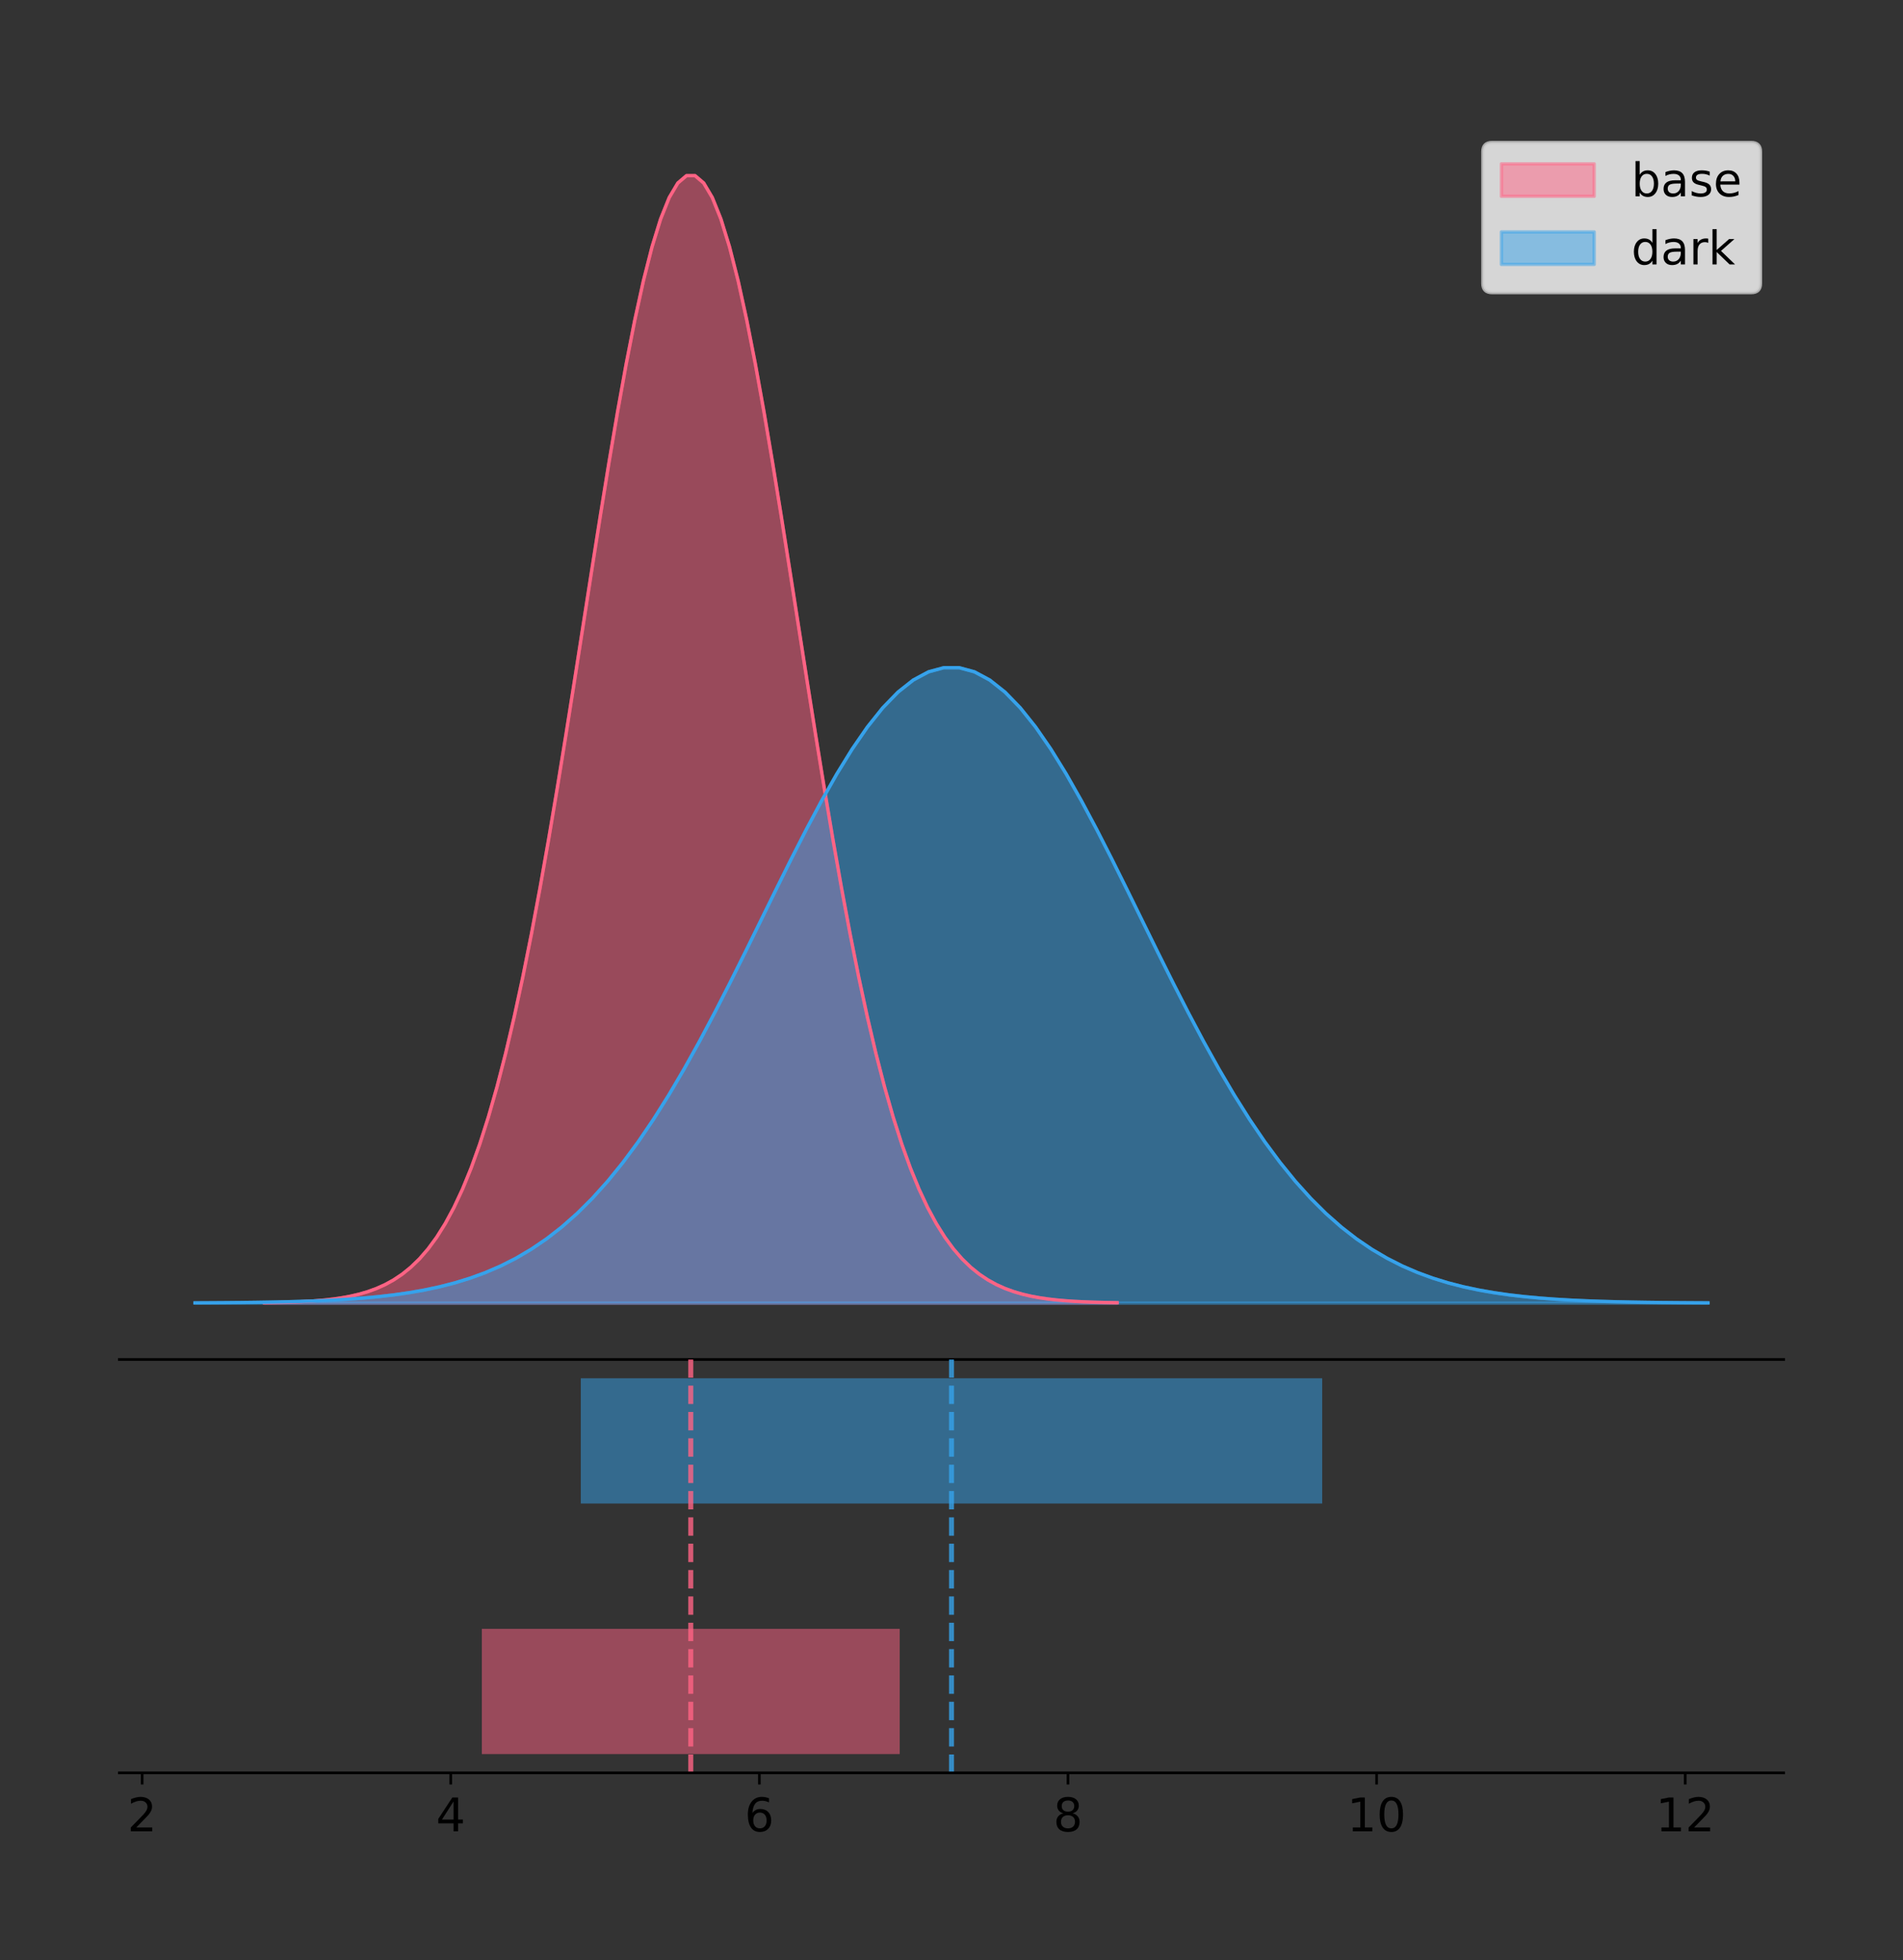 <?xml version="1.0" encoding="utf-8" standalone="no"?>
<!DOCTYPE svg PUBLIC "-//W3C//DTD SVG 1.1//EN"
  "http://www.w3.org/Graphics/SVG/1.1/DTD/svg11.dtd">
<!-- Created with matplotlib (https://matplotlib.org/) -->
<svg height="591.509pt" version="1.1" viewBox="0 0 574.2 591.509" width="574.2pt" xmlns="http://www.w3.org/2000/svg" xmlns:xlink="http://www.w3.org/1999/xlink">
 <rect x="0" y="0" width="574.2" height="591.509" fill="#333333" stroke="none"/>
 <defs>
  <style type="text/css">
*{stroke-linecap:butt;stroke-linejoin:round;}
  </style>
 </defs>
 <g id="figure_1">
  <g id="patch_1">
   <path d="M 0 591.509 
L 574.2 591.509 
L 574.2 0 
L 0 0 
z
" style="fill:none;"/>
  </g>
  <g id="axes_1">
   <g id="patch_2">
    <path d="M 36 410.22 
L 538.2 410.22 
L 538.2 36 
L 36 36 
z
" style="fill:none;"/>
   </g>
   <g id="PolyCollection_1">
    <defs>
     <path d="M 79.772 -198.299 
L 79.772 -198.414 
L 82.371 -198.457 
L 84.97 -198.515 
L 87.57 -198.592 
L 90.169 -198.694 
L 92.768 -198.829 
L 95.367 -199.006 
L 97.966 -199.235 
L 100.565 -199.53 
L 103.164 -199.907 
L 105.763 -200.387 
L 108.362 -200.993 
L 110.961 -201.751 
L 113.56 -202.695 
L 116.16 -203.86 
L 118.759 -205.288 
L 121.358 -207.025 
L 123.957 -209.123 
L 126.556 -211.638 
L 129.155 -214.631 
L 131.754 -218.165 
L 134.353 -222.307 
L 136.952 -227.124 
L 139.551 -232.681 
L 142.15 -239.043 
L 144.749 -246.268 
L 147.349 -254.407 
L 149.948 -263.499 
L 152.547 -273.572 
L 155.146 -284.635 
L 157.745 -296.68 
L 160.344 -309.675 
L 162.943 -323.567 
L 165.542 -338.274 
L 168.141 -353.69 
L 170.74 -369.68 
L 173.339 -386.086 
L 175.938 -402.724 
L 178.538 -419.387 
L 181.137 -435.851 
L 183.736 -451.881 
L 186.335 -467.231 
L 188.934 -481.653 
L 191.533 -494.905 
L 194.132 -506.757 
L 196.731 -516.994 
L 199.33 -525.428 
L 201.929 -531.9 
L 204.528 -536.285 
L 207.128 -538.499 
L 209.727 -538.499 
L 212.326 -536.285 
L 214.925 -531.9 
L 217.524 -525.428 
L 220.123 -516.994 
L 222.722 -506.757 
L 225.321 -494.905 
L 227.92 -481.653 
L 230.519 -467.231 
L 233.118 -451.881 
L 235.717 -435.851 
L 238.317 -419.387 
L 240.916 -402.724 
L 243.515 -386.086 
L 246.114 -369.68 
L 248.713 -353.69 
L 251.312 -338.274 
L 253.911 -323.567 
L 256.51 -309.675 
L 259.109 -296.68 
L 261.708 -284.635 
L 264.307 -273.572 
L 266.907 -263.499 
L 269.506 -254.407 
L 272.105 -246.268 
L 274.704 -239.043 
L 277.303 -232.681 
L 279.902 -227.124 
L 282.501 -222.307 
L 285.1 -218.165 
L 287.699 -214.631 
L 290.298 -211.638 
L 292.897 -209.123 
L 295.496 -207.025 
L 298.096 -205.288 
L 300.695 -203.86 
L 303.294 -202.695 
L 305.893 -201.751 
L 308.492 -200.993 
L 311.091 -200.387 
L 313.69 -199.907 
L 316.289 -199.53 
L 318.888 -199.235 
L 321.487 -199.006 
L 324.086 -198.829 
L 326.686 -198.694 
L 329.285 -198.592 
L 331.884 -198.515 
L 334.483 -198.457 
L 337.082 -198.414 
L 337.082 -198.299 
L 337.082 -198.299 
L 334.483 -198.299 
L 331.884 -198.299 
L 329.285 -198.299 
L 326.686 -198.299 
L 324.086 -198.299 
L 321.487 -198.299 
L 318.888 -198.299 
L 316.289 -198.299 
L 313.69 -198.299 
L 311.091 -198.299 
L 308.492 -198.299 
L 305.893 -198.299 
L 303.294 -198.299 
L 300.695 -198.299 
L 298.096 -198.299 
L 295.496 -198.299 
L 292.897 -198.299 
L 290.298 -198.299 
L 287.699 -198.299 
L 285.1 -198.299 
L 282.501 -198.299 
L 279.902 -198.299 
L 277.303 -198.299 
L 274.704 -198.299 
L 272.105 -198.299 
L 269.506 -198.299 
L 266.907 -198.299 
L 264.307 -198.299 
L 261.708 -198.299 
L 259.109 -198.299 
L 256.51 -198.299 
L 253.911 -198.299 
L 251.312 -198.299 
L 248.713 -198.299 
L 246.114 -198.299 
L 243.515 -198.299 
L 240.916 -198.299 
L 238.317 -198.299 
L 235.717 -198.299 
L 233.118 -198.299 
L 230.519 -198.299 
L 227.92 -198.299 
L 225.321 -198.299 
L 222.722 -198.299 
L 220.123 -198.299 
L 217.524 -198.299 
L 214.925 -198.299 
L 212.326 -198.299 
L 209.727 -198.299 
L 207.128 -198.299 
L 204.528 -198.299 
L 201.929 -198.299 
L 199.33 -198.299 
L 196.731 -198.299 
L 194.132 -198.299 
L 191.533 -198.299 
L 188.934 -198.299 
L 186.335 -198.299 
L 183.736 -198.299 
L 181.137 -198.299 
L 178.538 -198.299 
L 175.938 -198.299 
L 173.339 -198.299 
L 170.74 -198.299 
L 168.141 -198.299 
L 165.542 -198.299 
L 162.943 -198.299 
L 160.344 -198.299 
L 157.745 -198.299 
L 155.146 -198.299 
L 152.547 -198.299 
L 149.948 -198.299 
L 147.349 -198.299 
L 144.749 -198.299 
L 142.15 -198.299 
L 139.551 -198.299 
L 136.952 -198.299 
L 134.353 -198.299 
L 131.754 -198.299 
L 129.155 -198.299 
L 126.556 -198.299 
L 123.957 -198.299 
L 121.358 -198.299 
L 118.759 -198.299 
L 116.16 -198.299 
L 113.56 -198.299 
L 110.961 -198.299 
L 108.362 -198.299 
L 105.763 -198.299 
L 103.164 -198.299 
L 100.565 -198.299 
L 97.966 -198.299 
L 95.367 -198.299 
L 92.768 -198.299 
L 90.169 -198.299 
L 87.57 -198.299 
L 84.97 -198.299 
L 82.371 -198.299 
L 79.772 -198.299 
z
" id="m4cb2189206" style="stroke:#ff6384;stroke-opacity:0.5;"/>
    </defs>
    <g clip-path="url(#p6ec3718612)">
     <use style="fill:#ff6384;fill-opacity:0.5;stroke:#ff6384;stroke-opacity:0.5;" x="0" xlink:href="#m4cb2189206" y="591.509"/>
    </g>
   </g>
   <g id="PolyCollection_2">
    <defs>
     <path d="M 58.827 -198.299 
L 58.827 -198.364 
L 63.439 -198.388 
L 68.05 -198.421 
L 72.662 -198.464 
L 77.274 -198.522 
L 81.885 -198.598 
L 86.497 -198.697 
L 91.108 -198.826 
L 95.72 -198.993 
L 100.331 -199.206 
L 104.943 -199.476 
L 109.555 -199.817 
L 114.166 -200.245 
L 118.778 -200.777 
L 123.389 -201.433 
L 128.001 -202.238 
L 132.612 -203.217 
L 137.224 -204.4 
L 141.836 -205.817 
L 146.447 -207.504 
L 151.059 -209.496 
L 155.67 -211.83 
L 160.282 -214.545 
L 164.893 -217.677 
L 169.505 -221.263 
L 174.117 -225.335 
L 178.728 -229.922 
L 183.34 -235.046 
L 187.951 -240.723 
L 192.563 -246.958 
L 197.174 -253.747 
L 201.786 -261.071 
L 206.398 -268.9 
L 211.009 -277.189 
L 215.621 -285.878 
L 220.232 -294.89 
L 224.844 -304.136 
L 229.455 -313.513 
L 234.067 -322.904 
L 238.679 -332.184 
L 243.29 -341.218 
L 247.902 -349.869 
L 252.513 -357.998 
L 257.125 -365.467 
L 261.736 -372.146 
L 266.348 -377.916 
L 270.96 -382.67 
L 275.571 -386.317 
L 280.183 -388.789 
L 284.794 -390.036 
L 289.406 -390.036 
L 294.017 -388.789 
L 298.629 -386.317 
L 303.24 -382.67 
L 307.852 -377.916 
L 312.464 -372.146 
L 317.075 -365.467 
L 321.687 -357.998 
L 326.298 -349.869 
L 330.91 -341.218 
L 335.521 -332.184 
L 340.133 -322.904 
L 344.745 -313.513 
L 349.356 -304.136 
L 353.968 -294.89 
L 358.579 -285.878 
L 363.191 -277.189 
L 367.802 -268.9 
L 372.414 -261.071 
L 377.026 -253.747 
L 381.637 -246.958 
L 386.249 -240.723 
L 390.86 -235.046 
L 395.472 -229.922 
L 400.083 -225.335 
L 404.695 -221.263 
L 409.307 -217.677 
L 413.918 -214.545 
L 418.53 -211.83 
L 423.141 -209.496 
L 427.753 -207.504 
L 432.364 -205.817 
L 436.976 -204.4 
L 441.588 -203.217 
L 446.199 -202.238 
L 450.811 -201.433 
L 455.422 -200.777 
L 460.034 -200.245 
L 464.645 -199.817 
L 469.257 -199.476 
L 473.869 -199.206 
L 478.48 -198.993 
L 483.092 -198.826 
L 487.703 -198.697 
L 492.315 -198.598 
L 496.926 -198.522 
L 501.538 -198.464 
L 506.15 -198.421 
L 510.761 -198.388 
L 515.373 -198.364 
L 515.373 -198.299 
L 515.373 -198.299 
L 510.761 -198.299 
L 506.15 -198.299 
L 501.538 -198.299 
L 496.926 -198.299 
L 492.315 -198.299 
L 487.703 -198.299 
L 483.092 -198.299 
L 478.48 -198.299 
L 473.869 -198.299 
L 469.257 -198.299 
L 464.645 -198.299 
L 460.034 -198.299 
L 455.422 -198.299 
L 450.811 -198.299 
L 446.199 -198.299 
L 441.588 -198.299 
L 436.976 -198.299 
L 432.364 -198.299 
L 427.753 -198.299 
L 423.141 -198.299 
L 418.53 -198.299 
L 413.918 -198.299 
L 409.307 -198.299 
L 404.695 -198.299 
L 400.083 -198.299 
L 395.472 -198.299 
L 390.86 -198.299 
L 386.249 -198.299 
L 381.637 -198.299 
L 377.026 -198.299 
L 372.414 -198.299 
L 367.802 -198.299 
L 363.191 -198.299 
L 358.579 -198.299 
L 353.968 -198.299 
L 349.356 -198.299 
L 344.745 -198.299 
L 340.133 -198.299 
L 335.521 -198.299 
L 330.91 -198.299 
L 326.298 -198.299 
L 321.687 -198.299 
L 317.075 -198.299 
L 312.464 -198.299 
L 307.852 -198.299 
L 303.24 -198.299 
L 298.629 -198.299 
L 294.017 -198.299 
L 289.406 -198.299 
L 284.794 -198.299 
L 280.183 -198.299 
L 275.571 -198.299 
L 270.96 -198.299 
L 266.348 -198.299 
L 261.736 -198.299 
L 257.125 -198.299 
L 252.513 -198.299 
L 247.902 -198.299 
L 243.29 -198.299 
L 238.679 -198.299 
L 234.067 -198.299 
L 229.455 -198.299 
L 224.844 -198.299 
L 220.232 -198.299 
L 215.621 -198.299 
L 211.009 -198.299 
L 206.398 -198.299 
L 201.786 -198.299 
L 197.174 -198.299 
L 192.563 -198.299 
L 187.951 -198.299 
L 183.34 -198.299 
L 178.728 -198.299 
L 174.117 -198.299 
L 169.505 -198.299 
L 164.893 -198.299 
L 160.282 -198.299 
L 155.67 -198.299 
L 151.059 -198.299 
L 146.447 -198.299 
L 141.836 -198.299 
L 137.224 -198.299 
L 132.612 -198.299 
L 128.001 -198.299 
L 123.389 -198.299 
L 118.778 -198.299 
L 114.166 -198.299 
L 109.555 -198.299 
L 104.943 -198.299 
L 100.331 -198.299 
L 95.72 -198.299 
L 91.108 -198.299 
L 86.497 -198.299 
L 81.885 -198.299 
L 77.274 -198.299 
L 72.662 -198.299 
L 68.05 -198.299 
L 63.439 -198.299 
L 58.827 -198.299 
z
" id="m7da52b3b83" style="stroke:#36a2eb;stroke-opacity:0.5;"/>
    </defs>
    <g clip-path="url(#p6ec3718612)">
     <use style="fill:#36a2eb;fill-opacity:0.5;stroke:#36a2eb;stroke-opacity:0.5;" x="0" xlink:href="#m7da52b3b83" y="591.509"/>
    </g>
   </g>
   <g id="line2d_1">
    <path clip-path="url(#p6ec3718612)" d="M 79.772 393.096 
L 82.371 393.053 
L 84.97 392.995 
L 87.57 392.918 
L 90.169 392.815 
L 92.768 392.68 
L 95.367 392.504 
L 97.966 392.275 
L 100.565 391.98 
L 103.164 391.602 
L 105.763 391.122 
L 108.362 390.516 
L 110.961 389.758 
L 113.56 388.814 
L 116.16 387.65 
L 118.759 386.222 
L 121.358 384.485 
L 123.957 382.386 
L 126.556 379.871 
L 129.155 376.878 
L 131.754 373.344 
L 134.353 369.202 
L 136.952 364.386 
L 139.551 358.828 
L 142.15 352.466 
L 144.749 345.241 
L 147.349 337.103 
L 149.948 328.01 
L 152.547 317.937 
L 155.146 306.874 
L 157.745 294.829 
L 160.344 281.834 
L 162.943 267.942 
L 165.542 253.235 
L 168.141 237.82 
L 170.74 221.829 
L 173.339 205.423 
L 175.938 188.786 
L 178.538 172.123 
L 181.137 155.658 
L 183.736 139.628 
L 186.335 124.279 
L 188.934 109.857 
L 191.533 96.604 
L 194.132 84.752 
L 196.731 74.515 
L 199.33 66.081 
L 201.929 59.61 
L 204.528 55.224 
L 207.128 53.01 
L 209.727 53.01 
L 212.326 55.224 
L 214.925 59.61 
L 217.524 66.081 
L 220.123 74.515 
L 222.722 84.752 
L 225.321 96.604 
L 227.92 109.857 
L 230.519 124.279 
L 233.118 139.628 
L 235.717 155.658 
L 238.317 172.123 
L 240.916 188.786 
L 243.515 205.423 
L 246.114 221.829 
L 248.713 237.82 
L 251.312 253.235 
L 253.911 267.942 
L 256.51 281.834 
L 259.109 294.829 
L 261.708 306.874 
L 264.307 317.937 
L 266.907 328.01 
L 269.506 337.103 
L 272.105 345.241 
L 274.704 352.466 
L 277.303 358.828 
L 279.902 364.386 
L 282.501 369.202 
L 285.1 373.344 
L 287.699 376.878 
L 290.298 379.871 
L 292.897 382.386 
L 295.496 384.485 
L 298.096 386.222 
L 300.695 387.65 
L 303.294 388.814 
L 305.893 389.758 
L 308.492 390.516 
L 311.091 391.122 
L 313.69 391.602 
L 316.289 391.98 
L 318.888 392.275 
L 321.487 392.504 
L 324.086 392.68 
L 326.686 392.815 
L 329.285 392.918 
L 331.884 392.995 
L 334.483 393.053 
L 337.082 393.096 
" style="fill:none;stroke:#ff6384;stroke-linecap:square;"/>
   </g>
   <g id="line2d_2">
    <path clip-path="url(#p6ec3718612)" d="M 58.827 393.146 
L 63.439 393.121 
L 68.05 393.089 
L 72.662 393.045 
L 77.274 392.987 
L 81.885 392.911 
L 86.497 392.812 
L 91.108 392.683 
L 95.72 392.517 
L 100.331 392.304 
L 104.943 392.033 
L 109.555 391.692 
L 114.166 391.264 
L 118.778 390.733 
L 123.389 390.076 
L 128.001 389.271 
L 132.612 388.292 
L 137.224 387.11 
L 141.836 385.692 
L 146.447 384.005 
L 151.059 382.014 
L 155.67 379.679 
L 160.282 376.965 
L 164.893 373.832 
L 169.505 370.247 
L 174.117 366.175 
L 178.728 361.588 
L 183.34 356.463 
L 187.951 350.786 
L 192.563 344.551 
L 197.174 337.763 
L 201.786 330.438 
L 206.398 322.609 
L 211.009 314.32 
L 215.621 305.632 
L 220.232 296.619 
L 224.844 287.373 
L 229.455 277.996 
L 234.067 268.605 
L 238.679 259.325 
L 243.29 250.291 
L 247.902 241.64 
L 252.513 233.512 
L 257.125 226.042 
L 261.736 219.363 
L 266.348 213.593 
L 270.96 208.84 
L 275.571 205.192 
L 280.183 202.721 
L 284.794 201.473 
L 289.406 201.473 
L 294.017 202.721 
L 298.629 205.192 
L 303.24 208.84 
L 307.852 213.593 
L 312.464 219.363 
L 317.075 226.042 
L 321.687 233.512 
L 326.298 241.64 
L 330.91 250.291 
L 335.521 259.325 
L 340.133 268.605 
L 344.745 277.996 
L 349.356 287.373 
L 353.968 296.619 
L 358.579 305.632 
L 363.191 314.32 
L 367.802 322.609 
L 372.414 330.438 
L 377.026 337.763 
L 381.637 344.551 
L 386.249 350.786 
L 390.86 356.463 
L 395.472 361.588 
L 400.083 366.175 
L 404.695 370.247 
L 409.307 373.832 
L 413.918 376.965 
L 418.53 379.679 
L 423.141 382.014 
L 427.753 384.005 
L 432.364 385.692 
L 436.976 387.11 
L 441.588 388.292 
L 446.199 389.271 
L 450.811 390.076 
L 455.422 390.733 
L 460.034 391.264 
L 464.645 391.692 
L 469.257 392.033 
L 473.869 392.304 
L 478.48 392.517 
L 483.092 392.683 
L 487.703 392.812 
L 492.315 392.911 
L 496.926 392.987 
L 501.538 393.045 
L 506.15 393.089 
L 510.761 393.121 
L 515.373 393.146 
" style="fill:none;stroke:#36a2eb;stroke-linecap:square;"/>
   </g>
   <g id="patch_3">
    <path d="M 36 410.22 
L 538.2 410.22 
" style="fill:none;stroke:#000000;stroke-linecap:square;stroke-linejoin:miter;stroke-width:0.8;"/>
   </g>
   <g id="legend_1">
    <g id="patch_4">
     <path d="M 450.225 88.299 
L 528.4 88.299 
Q 531.2 88.299 531.2 85.499 
L 531.2 45.8 
Q 531.2 43 528.4 43 
L 450.225 43 
Q 447.425 43 447.425 45.8 
L 447.425 85.499 
Q 447.425 88.299 450.225 88.299 
z
" style="fill:#ffffff;opacity:0.8;stroke:#cccccc;stroke-linejoin:miter;"/>
    </g>
    <g id="patch_5">
     <path d="M 453.025 59.238 
L 481.025 59.238 
L 481.025 49.438 
L 453.025 49.438 
z
" style="fill:#ff6384;opacity:0.5;stroke:#ff6384;stroke-linejoin:miter;"/>
    </g>
    <g id="text_1">
     <!-- base -->
     <defs>
      <path d="M 48.688 27.297 
Q 48.688 37.203 44.609 42.844 
Q 40.531 48.484 33.406 48.484 
Q 26.266 48.484 22.188 42.844 
Q 18.109 37.203 18.109 27.297 
Q 18.109 17.391 22.188 11.75 
Q 26.266 6.109 33.406 6.109 
Q 40.531 6.109 44.609 11.75 
Q 48.688 17.391 48.688 27.297 
z
M 18.109 46.391 
Q 20.953 51.266 25.266 53.625 
Q 29.594 56 35.594 56 
Q 45.562 56 51.781 48.094 
Q 58.016 40.188 58.016 27.297 
Q 58.016 14.406 51.781 6.484 
Q 45.562 -1.422 35.594 -1.422 
Q 29.594 -1.422 25.266 0.953 
Q 20.953 3.328 18.109 8.203 
L 18.109 0 
L 9.078 0 
L 9.078 75.984 
L 18.109 75.984 
z
" id="DejaVuSans-98"/>
      <path d="M 34.281 27.484 
Q 23.391 27.484 19.188 25 
Q 14.984 22.516 14.984 16.5 
Q 14.984 11.719 18.141 8.906 
Q 21.297 6.109 26.703 6.109 
Q 34.188 6.109 38.703 11.406 
Q 43.219 16.703 43.219 25.484 
L 43.219 27.484 
z
M 52.203 31.203 
L 52.203 0 
L 43.219 0 
L 43.219 8.297 
Q 40.141 3.328 35.547 0.953 
Q 30.953 -1.422 24.312 -1.422 
Q 15.922 -1.422 10.953 3.297 
Q 6 8.016 6 15.922 
Q 6 25.141 12.172 29.828 
Q 18.359 34.516 30.609 34.516 
L 43.219 34.516 
L 43.219 35.406 
Q 43.219 41.609 39.141 45 
Q 35.062 48.391 27.688 48.391 
Q 23 48.391 18.547 47.266 
Q 14.109 46.141 10.016 43.891 
L 10.016 52.203 
Q 14.938 54.109 19.578 55.047 
Q 24.219 56 28.609 56 
Q 40.484 56 46.344 49.844 
Q 52.203 43.703 52.203 31.203 
z
" id="DejaVuSans-97"/>
      <path d="M 44.281 53.078 
L 44.281 44.578 
Q 40.484 46.531 36.375 47.5 
Q 32.281 48.484 27.875 48.484 
Q 21.188 48.484 17.844 46.438 
Q 14.5 44.391 14.5 40.281 
Q 14.5 37.156 16.891 35.375 
Q 19.281 33.594 26.516 31.984 
L 29.594 31.297 
Q 39.156 29.25 43.188 25.516 
Q 47.219 21.781 47.219 15.094 
Q 47.219 7.469 41.188 3.016 
Q 35.156 -1.422 24.609 -1.422 
Q 20.219 -1.422 15.453 -0.562 
Q 10.688 0.297 5.422 2 
L 5.422 11.281 
Q 10.406 8.688 15.234 7.391 
Q 20.062 6.109 24.812 6.109 
Q 31.156 6.109 34.562 8.281 
Q 37.984 10.453 37.984 14.406 
Q 37.984 18.062 35.516 20.016 
Q 33.062 21.969 24.703 23.781 
L 21.578 24.516 
Q 13.234 26.266 9.516 29.906 
Q 5.812 33.547 5.812 39.891 
Q 5.812 47.609 11.281 51.797 
Q 16.75 56 26.812 56 
Q 31.781 56 36.172 55.266 
Q 40.578 54.547 44.281 53.078 
z
" id="DejaVuSans-115"/>
      <path d="M 56.203 29.594 
L 56.203 25.203 
L 14.891 25.203 
Q 15.484 15.922 20.484 11.062 
Q 25.484 6.203 34.422 6.203 
Q 39.594 6.203 44.453 7.469 
Q 49.312 8.734 54.109 11.281 
L 54.109 2.781 
Q 49.266 0.734 44.188 -0.344 
Q 39.109 -1.422 33.891 -1.422 
Q 20.797 -1.422 13.156 6.188 
Q 5.516 13.812 5.516 26.812 
Q 5.516 40.234 12.766 48.109 
Q 20.016 56 32.328 56 
Q 43.359 56 49.781 48.891 
Q 56.203 41.797 56.203 29.594 
z
M 47.219 32.234 
Q 47.125 39.594 43.094 43.984 
Q 39.062 48.391 32.422 48.391 
Q 24.906 48.391 20.391 44.141 
Q 15.875 39.891 15.188 32.172 
z
" id="DejaVuSans-101"/>
     </defs>
     <g transform="translate(492.225 59.238)scale(0.14 -0.14)">
      <use xlink:href="#DejaVuSans-98"/>
      <use x="63.477" xlink:href="#DejaVuSans-97"/>
      <use x="124.756" xlink:href="#DejaVuSans-115"/>
      <use x="176.855" xlink:href="#DejaVuSans-101"/>
     </g>
    </g>
    <g id="patch_6">
     <path d="M 453.025 79.787 
L 481.025 79.787 
L 481.025 69.987 
L 453.025 69.987 
z
" style="fill:#36a2eb;opacity:0.5;stroke:#36a2eb;stroke-linejoin:miter;"/>
    </g>
    <g id="text_2">
     <!-- dark -->
     <defs>
      <path d="M 45.406 46.391 
L 45.406 75.984 
L 54.391 75.984 
L 54.391 0 
L 45.406 0 
L 45.406 8.203 
Q 42.578 3.328 38.25 0.953 
Q 33.938 -1.422 27.875 -1.422 
Q 17.969 -1.422 11.734 6.484 
Q 5.516 14.406 5.516 27.297 
Q 5.516 40.188 11.734 48.094 
Q 17.969 56 27.875 56 
Q 33.938 56 38.25 53.625 
Q 42.578 51.266 45.406 46.391 
z
M 14.797 27.297 
Q 14.797 17.391 18.875 11.75 
Q 22.953 6.109 30.078 6.109 
Q 37.203 6.109 41.297 11.75 
Q 45.406 17.391 45.406 27.297 
Q 45.406 37.203 41.297 42.844 
Q 37.203 48.484 30.078 48.484 
Q 22.953 48.484 18.875 42.844 
Q 14.797 37.203 14.797 27.297 
z
" id="DejaVuSans-100"/>
      <path d="M 41.109 46.297 
Q 39.594 47.172 37.812 47.578 
Q 36.031 48 33.891 48 
Q 26.266 48 22.188 43.047 
Q 18.109 38.094 18.109 28.812 
L 18.109 0 
L 9.078 0 
L 9.078 54.688 
L 18.109 54.688 
L 18.109 46.188 
Q 20.953 51.172 25.484 53.578 
Q 30.031 56 36.531 56 
Q 37.453 56 38.578 55.875 
Q 39.703 55.766 41.062 55.516 
z
" id="DejaVuSans-114"/>
      <path d="M 9.078 75.984 
L 18.109 75.984 
L 18.109 31.109 
L 44.922 54.688 
L 56.391 54.688 
L 27.391 29.109 
L 57.625 0 
L 45.906 0 
L 18.109 26.703 
L 18.109 0 
L 9.078 0 
z
" id="DejaVuSans-107"/>
     </defs>
     <g transform="translate(492.225 79.787)scale(0.14 -0.14)">
      <use xlink:href="#DejaVuSans-100"/>
      <use x="63.477" xlink:href="#DejaVuSans-97"/>
      <use x="124.756" xlink:href="#DejaVuSans-114"/>
      <use x="165.869" xlink:href="#DejaVuSans-107"/>
     </g>
    </g>
   </g>
  </g>
  <g id="axes_2">
   <g id="patch_7">
    <path d="M 36 534.96 
L 538.2 534.96 
L 538.2 410.22 
L 36 410.22 
z
" style="fill:none;"/>
   </g>
   <g id="patch_8">
    <path clip-path="url(#p6551cb18b3)" d="M 145.386 529.29 
L 271.468 529.29 
L 271.468 491.49 
L 145.386 491.49 
z
" style="fill:#ff6384;opacity:0.5;"/>
   </g>
   <g id="patch_9">
    <path clip-path="url(#p6551cb18b3)" d="M 175.246 453.69 
L 398.954 453.69 
L 398.954 415.89 
L 175.246 415.89 
z
" style="fill:#36a2eb;opacity:0.5;"/>
   </g>
   <g id="matplotlib.axis_1">
    <g id="xtick_1">
     <g id="line2d_3">
      <defs>
       <path d="M 0 0 
L 0 3.5 
" id="m21d557c2a0" style="stroke:#000000;stroke-width:0.8;"/>
      </defs>
      <g>
       <use style="stroke:#000000;stroke-width:0.8;" x="42.887" xlink:href="#m21d557c2a0" y="534.96"/>
      </g>
     </g>
     <g id="text_3">
      <!-- 2 -->
      <defs>
       <path d="M 19.188 8.297 
L 53.609 8.297 
L 53.609 0 
L 7.328 0 
L 7.328 8.297 
Q 12.938 14.109 22.625 23.891 
Q 32.328 33.688 34.812 36.531 
Q 39.547 41.844 41.422 45.531 
Q 43.312 49.219 43.312 52.781 
Q 43.312 58.594 39.234 62.25 
Q 35.156 65.922 28.609 65.922 
Q 23.969 65.922 18.812 64.312 
Q 13.672 62.703 7.812 59.422 
L 7.812 69.391 
Q 13.766 71.781 18.938 73 
Q 24.125 74.219 28.422 74.219 
Q 39.75 74.219 46.484 68.547 
Q 53.219 62.891 53.219 53.422 
Q 53.219 48.922 51.531 44.891 
Q 49.859 40.875 45.406 35.406 
Q 44.188 33.984 37.641 27.219 
Q 31.109 20.453 19.188 8.297 
z
" id="DejaVuSans-50"/>
      </defs>
      <g transform="translate(38.433 552.598)scale(0.14 -0.14)">
       <use xlink:href="#DejaVuSans-50"/>
      </g>
     </g>
    </g>
    <g id="xtick_2">
     <g id="line2d_4">
      <g>
       <use style="stroke:#000000;stroke-width:0.8;" x="136.007" xlink:href="#m21d557c2a0" y="534.96"/>
      </g>
     </g>
     <g id="text_4">
      <!-- 4 -->
      <defs>
       <path d="M 37.797 64.312 
L 12.891 25.391 
L 37.797 25.391 
z
M 35.203 72.906 
L 47.609 72.906 
L 47.609 25.391 
L 58.016 25.391 
L 58.016 17.188 
L 47.609 17.188 
L 47.609 0 
L 37.797 0 
L 37.797 17.188 
L 4.891 17.188 
L 4.891 26.703 
z
" id="DejaVuSans-52"/>
      </defs>
      <g transform="translate(131.553 552.598)scale(0.14 -0.14)">
       <use xlink:href="#DejaVuSans-52"/>
      </g>
     </g>
    </g>
    <g id="xtick_3">
     <g id="line2d_5">
      <g>
       <use style="stroke:#000000;stroke-width:0.8;" x="229.128" xlink:href="#m21d557c2a0" y="534.96"/>
      </g>
     </g>
     <g id="text_5">
      <!-- 6 -->
      <defs>
       <path d="M 33.016 40.375 
Q 26.375 40.375 22.484 35.828 
Q 18.609 31.297 18.609 23.391 
Q 18.609 15.531 22.484 10.953 
Q 26.375 6.391 33.016 6.391 
Q 39.656 6.391 43.531 10.953 
Q 47.406 15.531 47.406 23.391 
Q 47.406 31.297 43.531 35.828 
Q 39.656 40.375 33.016 40.375 
z
M 52.594 71.297 
L 52.594 62.312 
Q 48.875 64.062 45.094 64.984 
Q 41.312 65.922 37.594 65.922 
Q 27.828 65.922 22.672 59.328 
Q 17.531 52.734 16.797 39.406 
Q 19.672 43.656 24.016 45.922 
Q 28.375 48.188 33.594 48.188 
Q 44.578 48.188 50.953 41.516 
Q 57.328 34.859 57.328 23.391 
Q 57.328 12.156 50.688 5.359 
Q 44.047 -1.422 33.016 -1.422 
Q 20.359 -1.422 13.672 8.266 
Q 6.984 17.969 6.984 36.375 
Q 6.984 53.656 15.188 63.938 
Q 23.391 74.219 37.203 74.219 
Q 40.922 74.219 44.703 73.484 
Q 48.484 72.75 52.594 71.297 
z
" id="DejaVuSans-54"/>
      </defs>
      <g transform="translate(224.674 552.598)scale(0.14 -0.14)">
       <use xlink:href="#DejaVuSans-54"/>
      </g>
     </g>
    </g>
    <g id="xtick_4">
     <g id="line2d_6">
      <g>
       <use style="stroke:#000000;stroke-width:0.8;" x="322.248" xlink:href="#m21d557c2a0" y="534.96"/>
      </g>
     </g>
     <g id="text_6">
      <!-- 8 -->
      <defs>
       <path d="M 31.781 34.625 
Q 24.75 34.625 20.719 30.859 
Q 16.703 27.094 16.703 20.516 
Q 16.703 13.922 20.719 10.156 
Q 24.75 6.391 31.781 6.391 
Q 38.812 6.391 42.859 10.172 
Q 46.922 13.969 46.922 20.516 
Q 46.922 27.094 42.891 30.859 
Q 38.875 34.625 31.781 34.625 
z
M 21.922 38.812 
Q 15.578 40.375 12.031 44.719 
Q 8.5 49.078 8.5 55.328 
Q 8.5 64.062 14.719 69.141 
Q 20.953 74.219 31.781 74.219 
Q 42.672 74.219 48.875 69.141 
Q 55.078 64.062 55.078 55.328 
Q 55.078 49.078 51.531 44.719 
Q 48 40.375 41.703 38.812 
Q 48.828 37.156 52.797 32.312 
Q 56.781 27.484 56.781 20.516 
Q 56.781 9.906 50.312 4.234 
Q 43.844 -1.422 31.781 -1.422 
Q 19.734 -1.422 13.25 4.234 
Q 6.781 9.906 6.781 20.516 
Q 6.781 27.484 10.781 32.312 
Q 14.797 37.156 21.922 38.812 
z
M 18.312 54.391 
Q 18.312 48.734 21.844 45.562 
Q 25.391 42.391 31.781 42.391 
Q 38.141 42.391 41.719 45.562 
Q 45.312 48.734 45.312 54.391 
Q 45.312 60.062 41.719 63.234 
Q 38.141 66.406 31.781 66.406 
Q 25.391 66.406 21.844 63.234 
Q 18.312 60.062 18.312 54.391 
z
" id="DejaVuSans-56"/>
      </defs>
      <g transform="translate(317.795 552.598)scale(0.14 -0.14)">
       <use xlink:href="#DejaVuSans-56"/>
      </g>
     </g>
    </g>
    <g id="xtick_5">
     <g id="line2d_7">
      <g>
       <use style="stroke:#000000;stroke-width:0.8;" x="415.369" xlink:href="#m21d557c2a0" y="534.96"/>
      </g>
     </g>
     <g id="text_7">
      <!-- 10 -->
      <defs>
       <path d="M 12.406 8.297 
L 28.516 8.297 
L 28.516 63.922 
L 10.984 60.406 
L 10.984 69.391 
L 28.422 72.906 
L 38.281 72.906 
L 38.281 8.297 
L 54.391 8.297 
L 54.391 0 
L 12.406 0 
z
" id="DejaVuSans-49"/>
       <path d="M 31.781 66.406 
Q 24.172 66.406 20.328 58.906 
Q 16.5 51.422 16.5 36.375 
Q 16.5 21.391 20.328 13.891 
Q 24.172 6.391 31.781 6.391 
Q 39.453 6.391 43.281 13.891 
Q 47.125 21.391 47.125 36.375 
Q 47.125 51.422 43.281 58.906 
Q 39.453 66.406 31.781 66.406 
z
M 31.781 74.219 
Q 44.047 74.219 50.516 64.516 
Q 56.984 54.828 56.984 36.375 
Q 56.984 17.969 50.516 8.266 
Q 44.047 -1.422 31.781 -1.422 
Q 19.531 -1.422 13.062 8.266 
Q 6.594 17.969 6.594 36.375 
Q 6.594 54.828 13.062 64.516 
Q 19.531 74.219 31.781 74.219 
z
" id="DejaVuSans-48"/>
      </defs>
      <g transform="translate(406.461 552.598)scale(0.14 -0.14)">
       <use xlink:href="#DejaVuSans-49"/>
       <use x="63.623" xlink:href="#DejaVuSans-48"/>
      </g>
     </g>
    </g>
    <g id="xtick_6">
     <g id="line2d_8">
      <g>
       <use style="stroke:#000000;stroke-width:0.8;" x="508.49" xlink:href="#m21d557c2a0" y="534.96"/>
      </g>
     </g>
     <g id="text_8">
      <!-- 12 -->
      <g transform="translate(499.582 552.598)scale(0.14 -0.14)">
       <use xlink:href="#DejaVuSans-49"/>
       <use x="63.623" xlink:href="#DejaVuSans-50"/>
      </g>
     </g>
    </g>
   </g>
   <g id="line2d_9">
    <path clip-path="url(#p6551cb18b3)" d="M 208.427 534.96 
L 208.427 410.22 
" style="fill:none;stroke:#ff6384;stroke-dasharray:5.55,2.4;stroke-dashoffset:0;stroke-opacity:0.8;stroke-width:1.5;"/>
   </g>
   <g id="line2d_10">
    <path clip-path="url(#p6551cb18b3)" d="M 287.1 534.96 
L 287.1 410.22 
" style="fill:none;stroke:#36a2eb;stroke-dasharray:5.55,2.4;stroke-dashoffset:0;stroke-opacity:0.8;stroke-width:1.5;"/>
   </g>
   <g id="patch_10">
    <path d="M 36 534.96 
L 538.2 534.96 
" style="fill:none;stroke:#000000;stroke-linecap:square;stroke-linejoin:miter;stroke-width:0.8;"/>
   </g>
  </g>
 </g>
 <defs>
  <clipPath id="p6ec3718612">
   <rect height="374.22" width="502.2" x="36" y="36"/>
  </clipPath>
  <clipPath id="p6551cb18b3">
   <rect height="124.74" width="502.2" x="36" y="410.22"/>
  </clipPath>
 </defs>
</svg>
